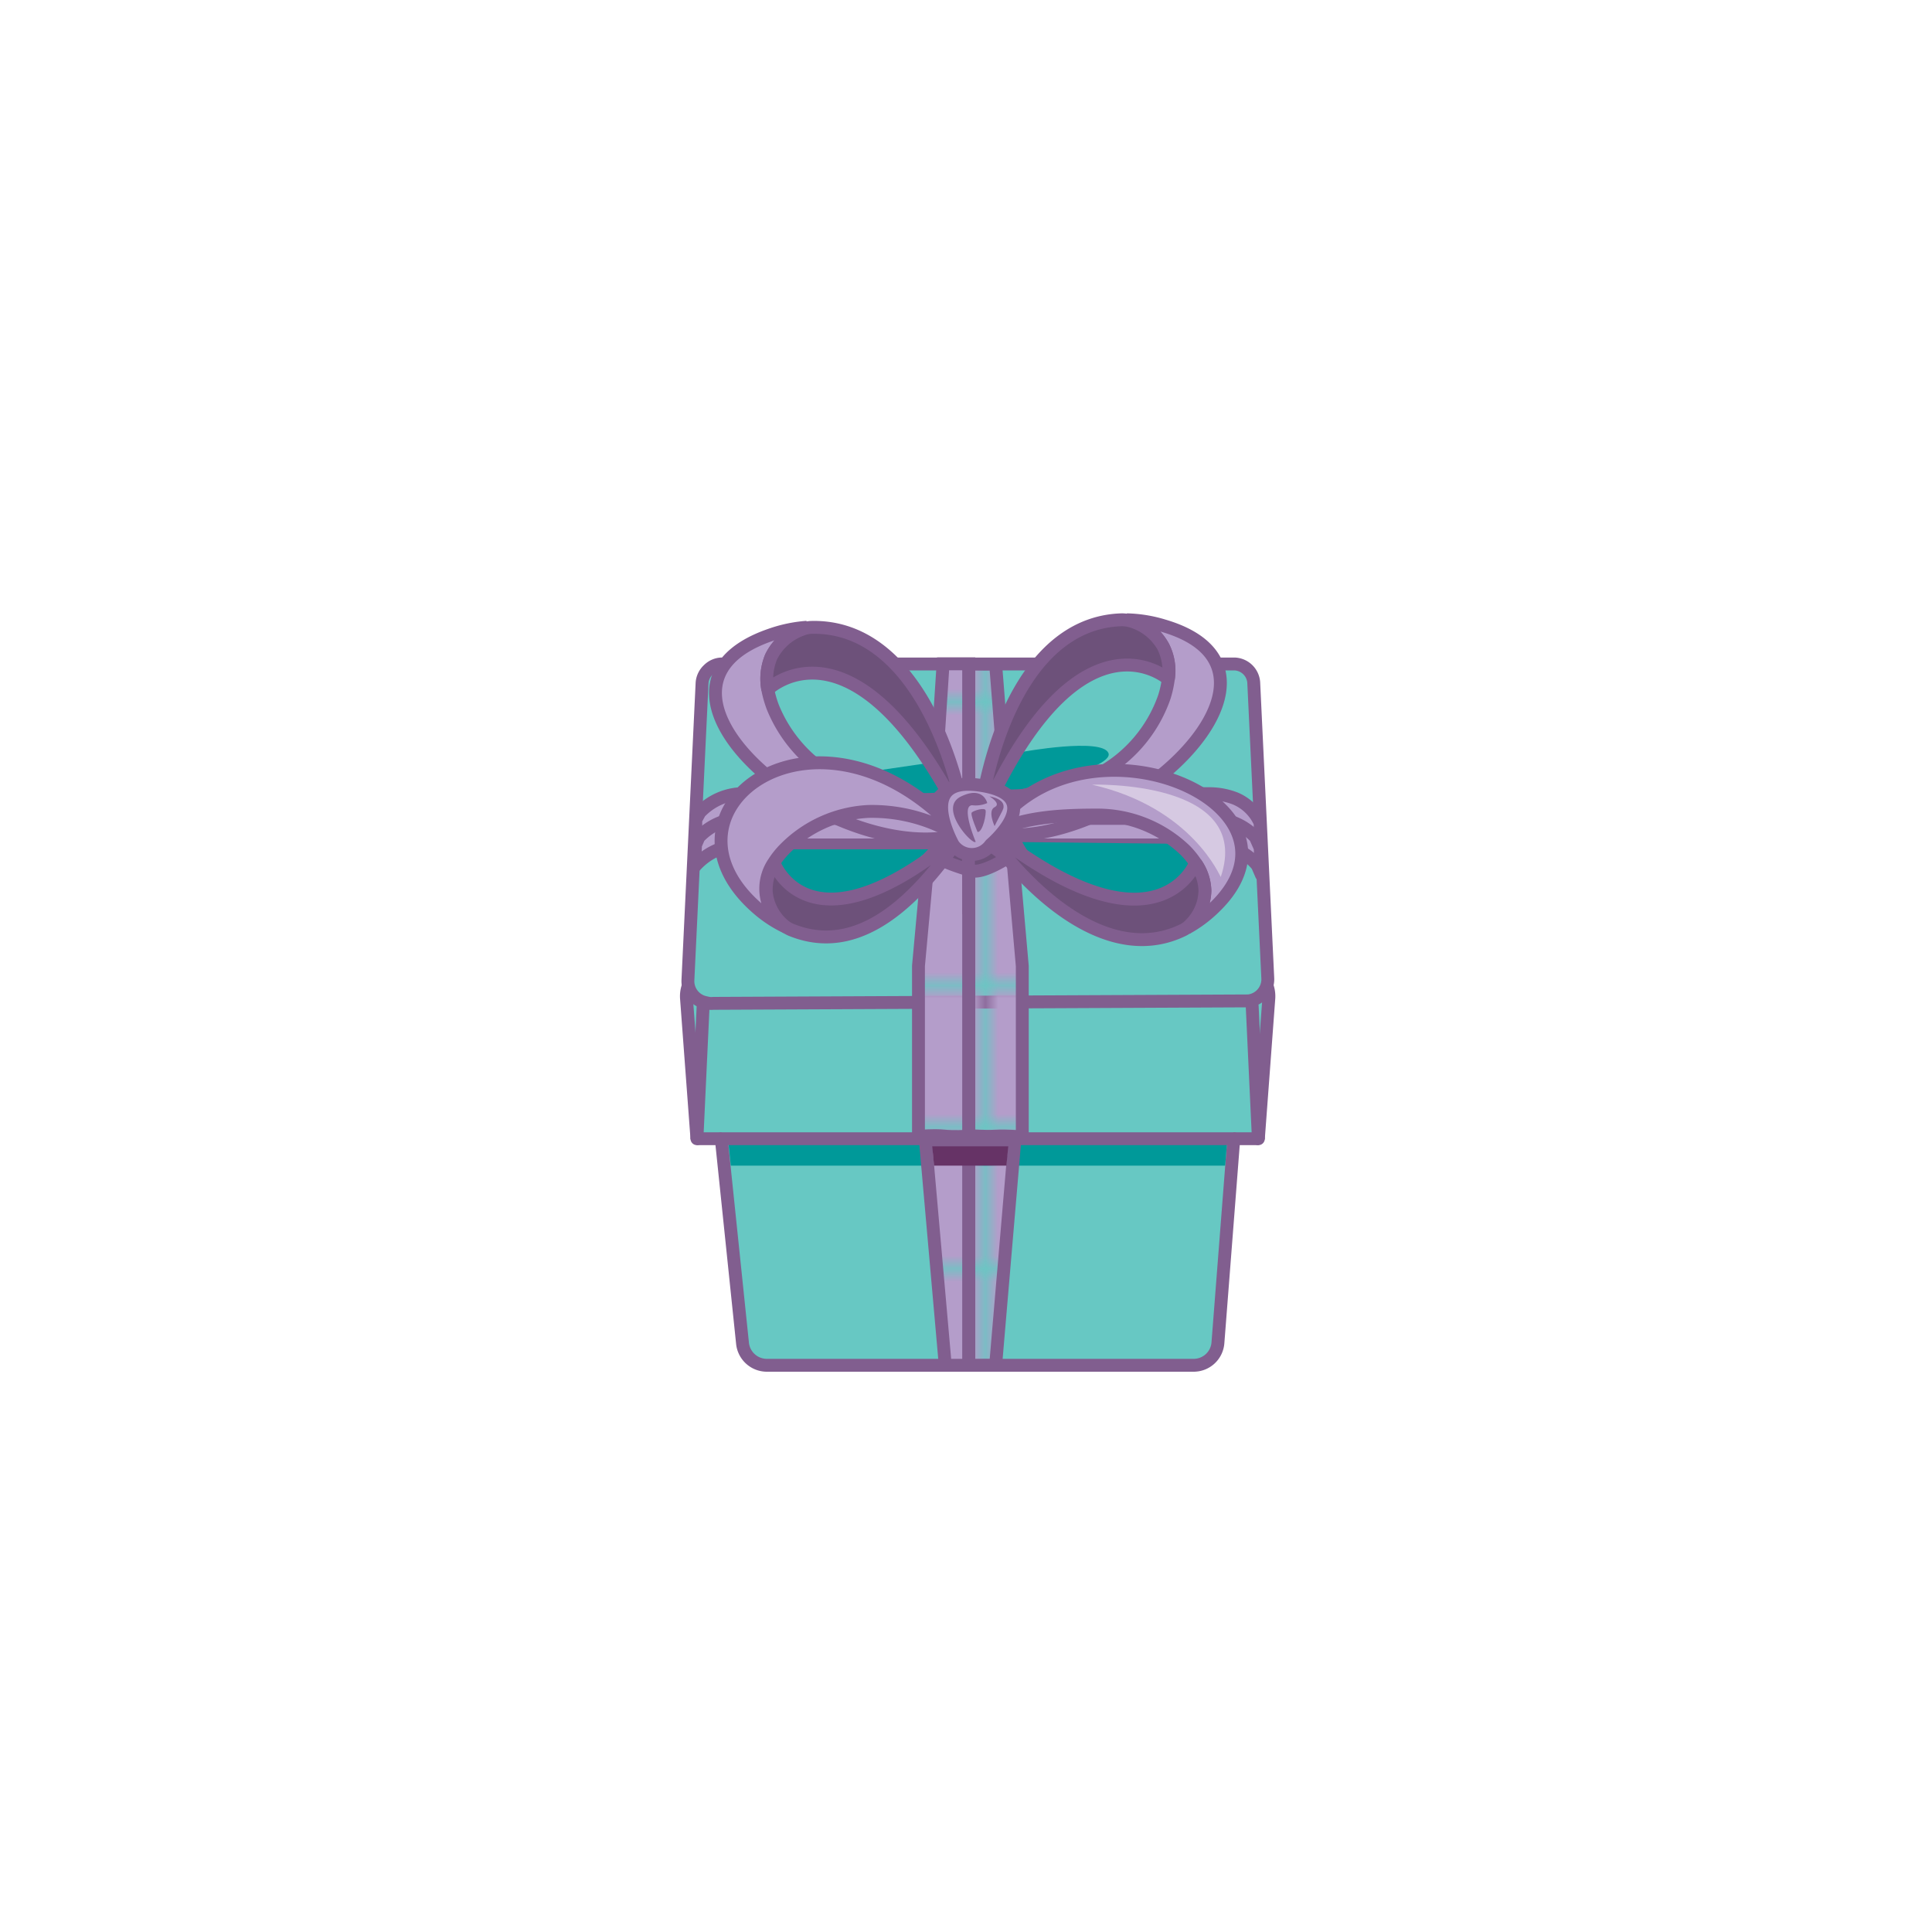 <svg id="Layer_1" data-name="Layer 1" 
    xmlns="http://www.w3.org/2000/svg" 
    xmlns:xlink="http://www.w3.org/1999/xlink" viewBox="0 0 150 150">
    <defs>
        <style>
            .cls2-1,.cls2-4,.cls2-9{fill:none;}.cls2-10,.cls2-11,.cls2-2{fill:#b49dca;}.cls2-3{fill:#67c8c3;}.cls2-10,.cls2-11,.cls2-12,.cls2-3,.cls2-4,.cls2-5{stroke:#815e8f;}
            .cls2-10,.cls2-11,.cls2-12,.cls2-3,.cls2-4,.cls2-9{stroke-linecap:round;}.cls2-11,.cls2-12,.cls2-3,.cls2-4,.cls2-9{stroke-linejoin:bevel;}
            .cls2-5{stroke-miterlimit:10;fill:url(#Unnamed_Pattern);}.cls2-6{fill:#099;}.cls2-7{fill:#399;}.cls2-8{fill:#636;}.cls2-9{stroke:#6d517a;stroke-width:0.25px;}
            .cls2-10{stroke-linejoin:round;}.cls2-12{fill:#6d517a;}.cls2-13{fill:#815e8f;}.cls2-14{fill:#fff;fill-opacity:0.6;opacity:0.75;}
        </style>
        <pattern id="Unnamed_Pattern" data-name="Unnamed Pattern" width="10.26" height="10.26" patternUnits="userSpaceOnUse" viewBox="0 0 10.26 10.26">
            <rect class="cls2-1" width="10.26" height="10.26"/>
            <rect class="cls2-2" width="10.26" height="10.26"/>
        </pattern>
    </defs>
    <title>freeSVGArtboard 1</title>
    <path class="cls2-3" d="M58.81,75H55.64a2.35,2.35,0,0,0-2.34,2.53l.81,10.88H56l1.65,15.89a1.9,1.9,0,0,0,1.89,1.7H92.67a1.89,1.89,0,0,0,1.89-1.75l1.23-15.84H97.7l.81-10.88A2.35,2.35,0,0,0,96.17,75Z"/>
    <path class="cls2-3" d="M96.92,77.71a1.69,1.69,0,0,0,1.51-1.77L97.34,53a1.55,1.55,0,0,0-1.54-1.45H56A1.53,1.53,0,0,0,55,52a1.55,1.55,0,0,0-.49,1l-1.1,23.09a1.7,1.7,0,0,0,1.36,1.75l.27.06a2.19,2.19,0,0,0,.36,0l41.38-.19.18,0Z"/>
    <line class="cls2-4" x1="94.25" y1="63.64" x2="78.37" y2="63.64"/>
    <path class="cls2-5" d="M75.22,51.54h-2l-.5,7.68L72.5,62,71.31,75V88.22c2.46-.15,1.45.1,3.91,0Z"/>
    <path class="cls2-5" d="M79.37,88.26V75L78.19,61.61l-.49-5-.4-5.05H75.22V88.17C77.83,88.32,76.75,88.1,79.37,88.26Z"/>
    <line class="cls2-3" x1="54.59" y1="78.12" x2="54.11" y2="88.41"/>
    <line class="cls2-3" x1="97.22" y1="78.12" x2="97.7" y2="88.41"/>
    <polyline class="cls2-6" points="56.74 90.5 95.12 90.5 95.29 88.41 56.52 88.41"/>
    <line class="cls2-7" x1="56.02" y1="88.41" x2="56.24" y2="90.5"/>
    <line class="cls2-4" x1="56.02" y1="88.41" x2="95.79" y2="88.41"/>
    <path class="cls2-5" d="M71.89,89l1.5,17h1.83V89Z"/>
    <path class="cls2-5" d="M75.22,89v17H77.3l1.45-17Z"/>
    <polygon class="cls2-8" points="72.52 90.5 78.14 90.5 78.28 89 72.38 89 72.52 90.5"/>
    <path class="cls2-9" d="M76.75,65.11s.53-2.59-1.37-3.65"/>
    <path class="cls2-9" d="M76.07,65.61s.44-2.92-1.87-3.94"/>
    <path class="cls2-9" d="M73.64,62.27s2,.77,1.53,3.58"/>
    <path class="cls2-9" d="M73.72,63.58a1.86,1.86,0,0,1,.59,1.53"/>
    <path class="cls2-9" d="M76.93,61.67a2.13,2.13,0,0,1,.64,2.47"/>
    <path class="cls2-10" d="M78.54,63.67H94.25a4.35,4.35,0,0,1,3.37,1.59l.22.57V63.9h0A3.64,3.64,0,0,0,95.92,62a5.55,5.55,0,0,0-2-.38h-36a4.69,4.69,0,0,0-3.59,1.46l-.31.57V65.6a5,5,0,0,1,3.51-1.93H78.54"/>
    <path class="cls2-10" d="M78.54,65.6H94.25a4.35,4.35,0,0,1,3.37,1.59l.32.74-.1-2.1L97.47,65a4.71,4.71,0,0,0-3.59-1.46h-36A4.69,4.69,0,0,0,54.26,65L54,65.6l-.08,1.69a4.9,4.9,0,0,1,3.59-1.69H78.54"/>
    <polygon class="cls2-6" points="72.35 59.2 68.19 59.81 70.45 61.46 72.18 61.92 73.11 60.99 72.35 59.2"/>
    <path class="cls2-6" d="M78.14,61.55s8.42-1.86,7.92-3.08-6.71-.09-6.71-.09l-1.41,2.26v1.08Z"/>
    <path class="cls2-11" d="M59.8,49.3a10.94,10.94,0,0,1,2.85-.6A4.4,4.4,0,0,0,59.87,51a4.45,4.45,0,0,0-.26,2.53A8.56,8.56,0,0,0,60,54.9a11,11,0,0,0,5.6,5.86,15.37,15.37,0,0,0,8.93,1.07c.42,1.66.59,2.8.59,2.8C65.34,68,47.32,53.62,59.8,49.3Z"/>
    <path class="cls2-12" d="M59.87,51a4.26,4.26,0,0,1,2.42-2.14,2.08,2.08,0,0,1,.74-.15c6.73-.14,10.17,7.57,11.5,13.14l-.72.1c-8-14.51-14.2-8.42-14.2-8.42A4.45,4.45,0,0,1,59.87,51Z"/>
    <path class="cls2-11" d="M90.33,48.58a10.55,10.55,0,0,0-2.85-.46,4,4,0,0,1,3.23,4.59,8.12,8.12,0,0,1-.31,1.4,10.83,10.83,0,0,1-5.26,6.07,15.21,15.21,0,0,1-8.78,1.49c-.33,1.66-.44,2.8-.44,2.8C85.75,67.35,102.87,52.25,90.33,48.58Z"/>
    <path class="cls2-12" d="M90.33,50.23a4.24,4.24,0,0,0-2.49-2,2.65,2.65,0,0,0-.74-.11c-6.66.19-9.69,8-10.74,13.55l.72.06c7.25-14.73,13.63-9,13.63-9A4.32,4.32,0,0,0,90.33,50.23Z"/>
    <path class="cls2-6" d="M72.06,65.94H60.33L60,66.5s.93,3.23,3.53,3.09S68.47,69.79,72.06,65.94Z"/>
    <path class="cls2-6" d="M79.37,65.38l12.75.14s.79,3.06-.37,3.18-4.12,1.29-5.53.76-5.11-1.56-5.62-2.2A18.38,18.38,0,0,1,79.37,65.38Z"/>
    <path class="cls2-12" d="M78.22,66.6s-1.93,1.27-2.8,1c0,0-2.55-.73-2.48-1.07s.94-1,1.14-.9a14.25,14.25,0,0,0,1.9.23l.93-.28Z"/>
    <path class="cls2-11" d="M58.88,70.59A9.58,9.58,0,0,0,61.06,72a3.6,3.6,0,0,1-1-5,6.57,6.57,0,0,1,.78-1,9.8,9.8,0,0,1,6.58-3,12.7,12.7,0,0,1,7.4,2.18l-.15-.21C63.71,52.6,49.89,62.91,58.88,70.59Z"/>
    <path class="cls2-12" d="M59.49,69.22A3.86,3.86,0,0,0,60.8,71.8a2.32,2.32,0,0,0,.57.37c5.57,2.32,10.14-2.86,13.07-7.06a1.12,1.12,0,0,0-.18-.1C62.81,74.47,60.1,67,60.1,67A3.91,3.91,0,0,0,59.49,69.22Z"/>
    <path class="cls2-11" d="M94.24,70.5a9.86,9.86,0,0,1-2.11,1.56,3.94,3.94,0,0,0,1.42-2.9A3.87,3.87,0,0,0,92.82,67,6.68,6.68,0,0,0,92,66a9.87,9.87,0,0,0-6.78-2.72c-2.76,0-6.24.12-8.51,1.63h0C83.51,54.28,102.85,62.3,94.24,70.5Z"/>
    <path class="cls2-12" d="M93.55,69.16a3.81,3.81,0,0,1-1.18,2.67,1.74,1.74,0,0,1-.54.39c-5.47,2.64-11.17-2.4-14.33-6.47-.39-1-.11-1,.54-.35,12,8.88,14.78,1.6,14.78,1.6A3.87,3.87,0,0,1,93.55,69.16Z"/>
    <path class="cls2-11" d="M76.91,65.58s4.49-3.78-.74-4.6S74,65.58,74,65.58A1.77,1.77,0,0,0,76.91,65.58Z"/>
    <path class="cls2-13" d="M75.75,65.35s-1.19-2.83-.26-2.83a2.27,2.27,0,0,0,1.16-.17s-.3-1.34-2-.53C72.74,62.69,75.57,65.71,75.75,65.35Z"/>
    <path class="cls2-13" d="M75.9,64.6s-.6-1.37-.45-1.52,1-.41,1.07-.17S76.32,64.6,75.9,64.6Z"/>
    <path class="cls2-13" d="M76.82,61.83s1.49.2,1,1.13-.6,1.18-.6,1.18-.56-1.19,0-1.47S76.82,61.83,76.82,61.83Z"/>
    <line class="cls2-5" x1="75.22" y1="70.98" x2="75.19" y2="66.69"/>
    <path class="cls2-14" d="M84.78,60.92s12.55-.41,10,7.17C94.73,68.09,92.58,62.7,84.78,60.92Z"/>
</svg>